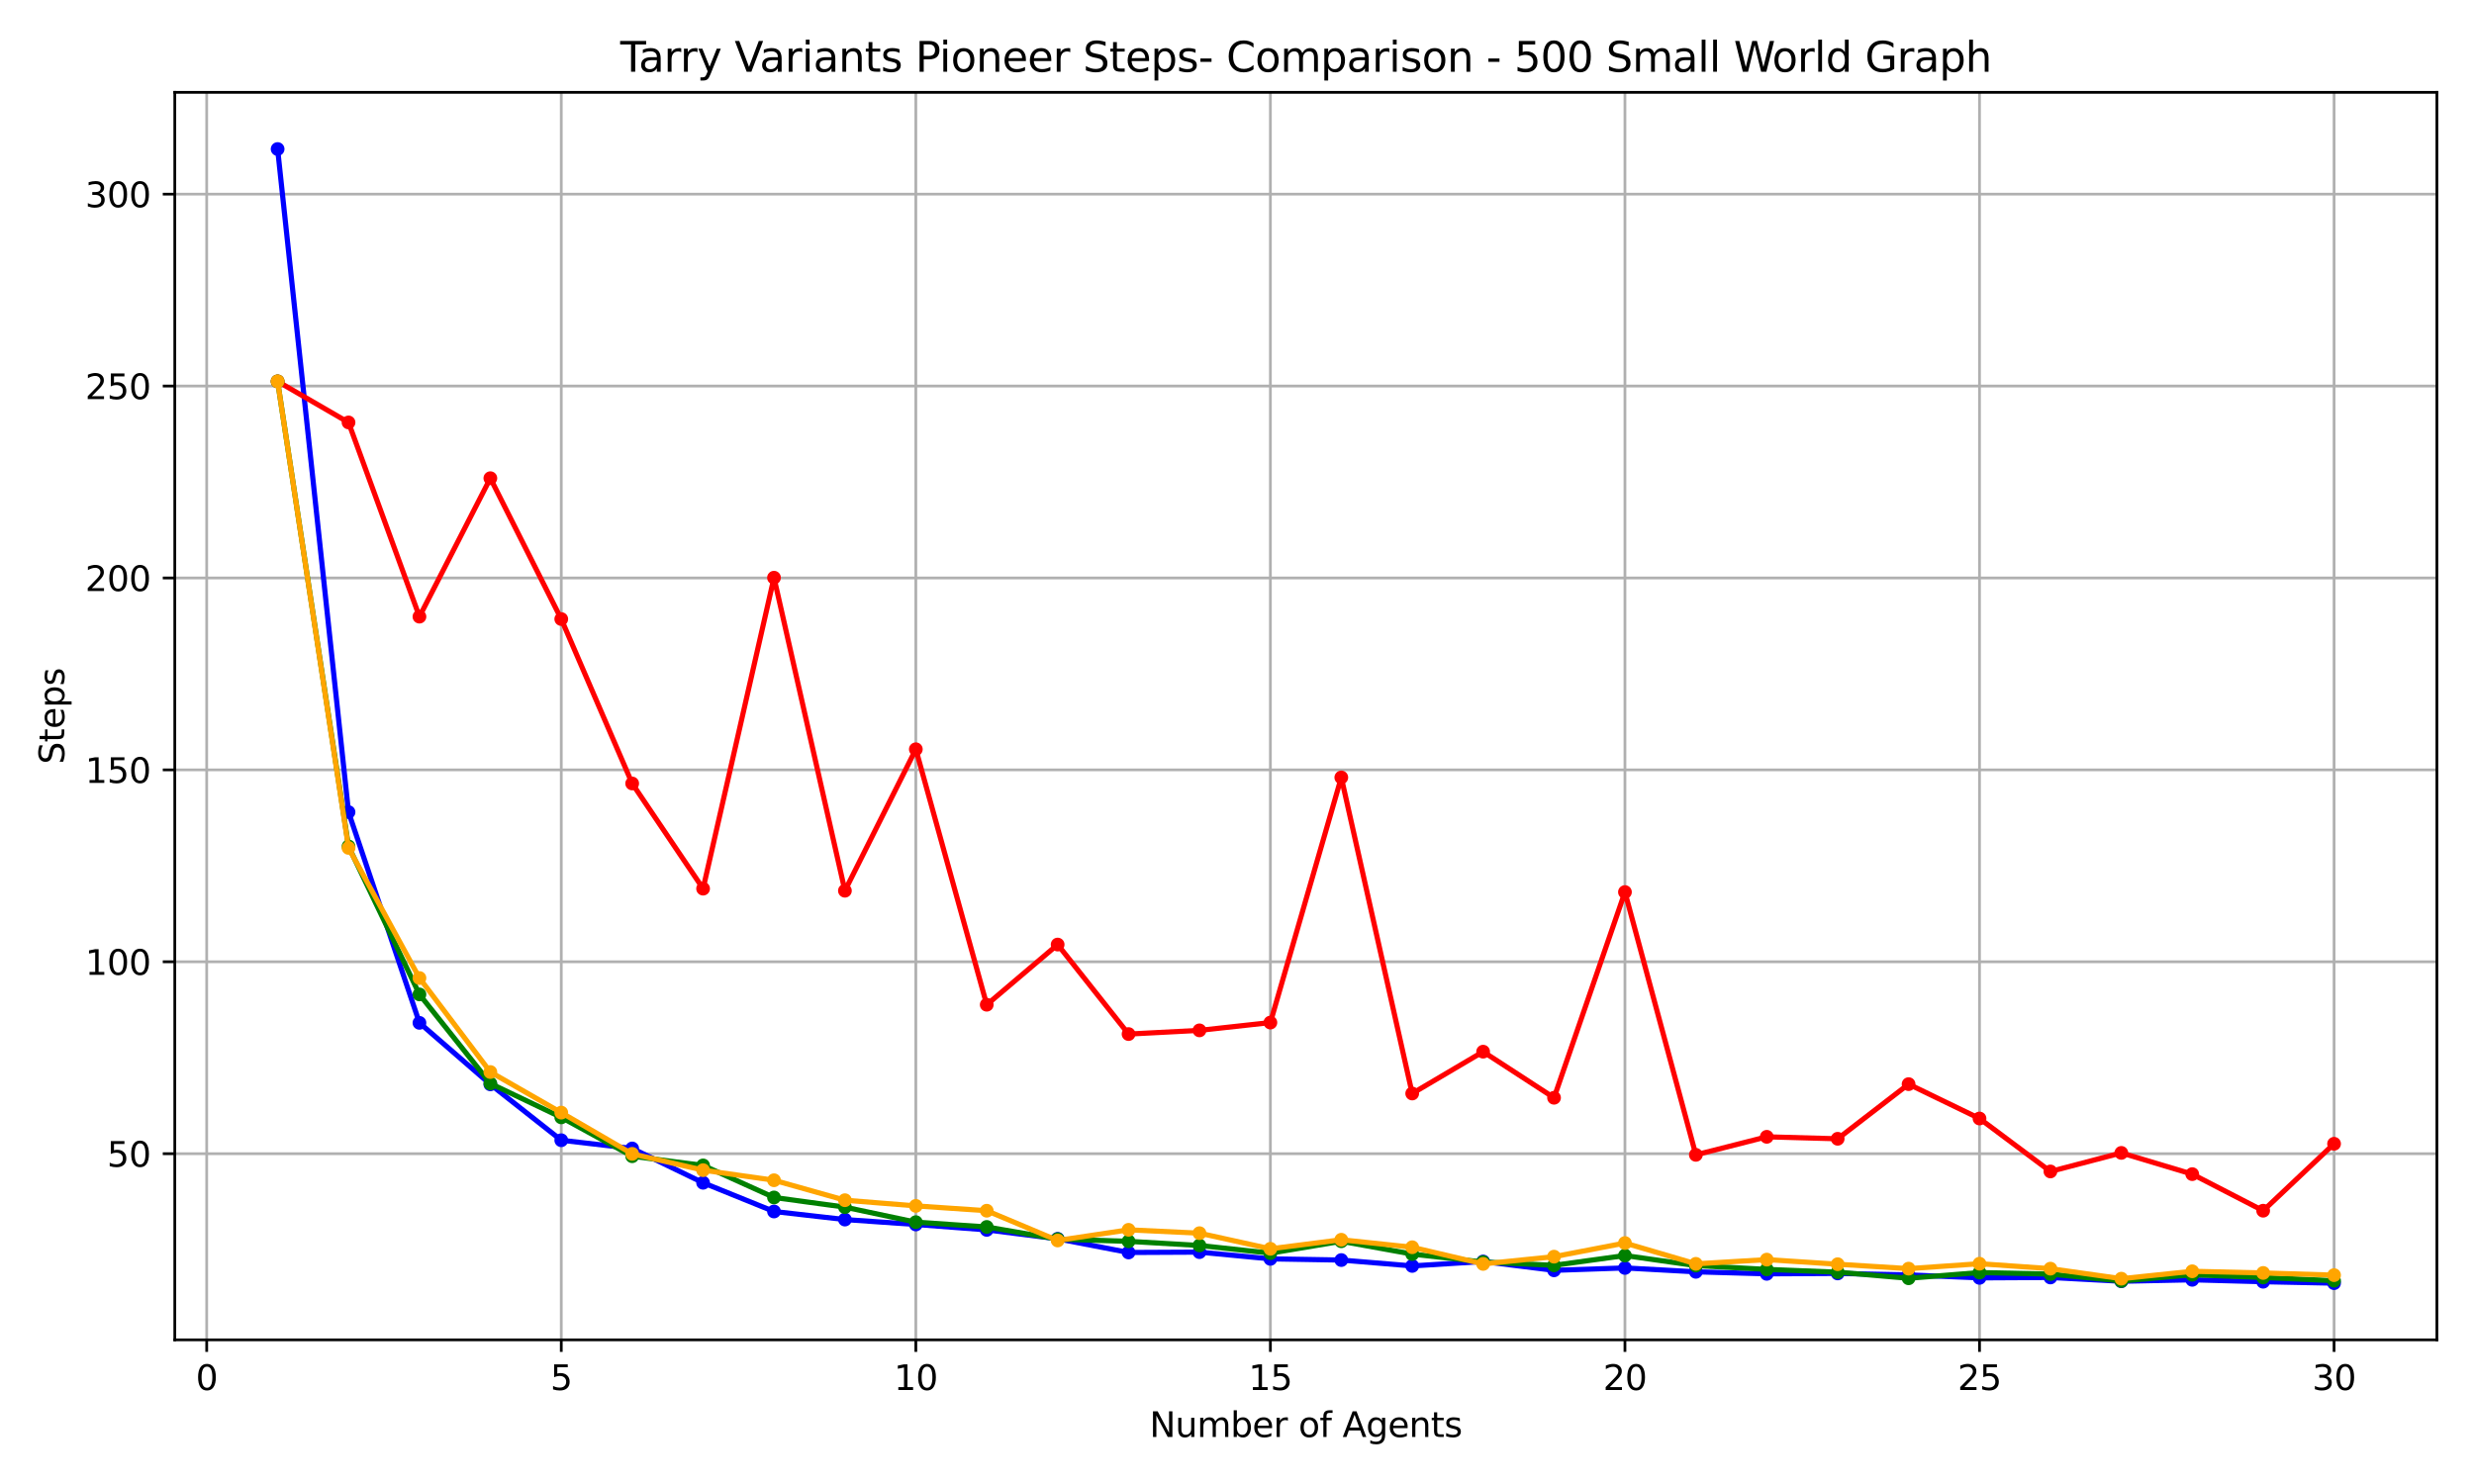 <?xml version="1.0" encoding="utf-8" standalone="no"?>
<!DOCTYPE svg PUBLIC "-//W3C//DTD SVG 1.1//EN"
  "http://www.w3.org/Graphics/SVG/1.1/DTD/svg11.dtd">
<svg xmlns:xlink="http://www.w3.org/1999/xlink" width="720pt" height="432pt" viewBox="0 0 720 432" xmlns="http://www.w3.org/2000/svg" version="1.1">
 <defs>
  <style type="text/css">*{stroke-linejoin: round; stroke-linecap: butt}</style>
 </defs>
 <g id="figure_1">
  <g id="patch_1">
   <path d="M 0 432 
L 720 432 
L 720 0 
L 0 0 
z
" style="fill: #ffffff"/>
  </g>
  <g id="axes_1">
   <g id="patch_2">
    <path d="M 50.87 390.04 
L 709.2 390.04 
L 709.2 26.88 
L 50.87 26.88 
z
" style="fill: #ffffff"/>
   </g>
   <g id="matplotlib.axis_1">
    <g id="xtick_1">
     <g id="line2d_1">
      <path d="M 60.157 390.04 
L 60.157 26.88 
" clip-path="url(#p6671d1a288)" style="fill: none; stroke: #b0b0b0; stroke-width: 0.8; stroke-linecap: square"/>
     </g>
     <g id="line2d_2">
      <defs>
       <path id="m7400174c42" d="M 0 0 
L 0 3.5 
" style="stroke: #000000; stroke-width: 0.8"/>
      </defs>
      <g>
       <use xlink:href="#m7400174c42" x="60.157" y="390.04" style="stroke: #000000; stroke-width: 0.8"/>
      </g>
     </g>
     <g id="text_1">
      <!-- 0 -->
      <g transform="translate(56.976 404.638) scale(0.1 -0.1)">
       <defs>
        <path id="DejaVuSans-30" d="M 2034 4250 
Q 1547 4250 1301 3770 
Q 1056 3291 1056 2328 
Q 1056 1369 1301 889 
Q 1547 409 2034 409 
Q 2525 409 2770 889 
Q 3016 1369 3016 2328 
Q 3016 3291 2770 3770 
Q 2525 4250 2034 4250 
z
M 2034 4750 
Q 2819 4750 3233 4129 
Q 3647 3509 3647 2328 
Q 3647 1150 3233 529 
Q 2819 -91 2034 -91 
Q 1250 -91 836 529 
Q 422 1150 422 2328 
Q 422 3509 836 4129 
Q 1250 4750 2034 4750 
z
" transform="scale(0.016)"/>
       </defs>
       <use xlink:href="#DejaVuSans-30"/>
      </g>
     </g>
    </g>
    <g id="xtick_2">
     <g id="line2d_3">
      <path d="M 163.343 390.04 
L 163.343 26.88 
" clip-path="url(#p6671d1a288)" style="fill: none; stroke: #b0b0b0; stroke-width: 0.8; stroke-linecap: square"/>
     </g>
     <g id="line2d_4">
      <g>
       <use xlink:href="#m7400174c42" x="163.343" y="390.04" style="stroke: #000000; stroke-width: 0.8"/>
      </g>
     </g>
     <g id="text_2">
      <!-- 5 -->
      <g transform="translate(160.162 404.638) scale(0.1 -0.1)">
       <defs>
        <path id="DejaVuSans-35" d="M 691 4666 
L 3169 4666 
L 3169 4134 
L 1269 4134 
L 1269 2991 
Q 1406 3038 1543 3061 
Q 1681 3084 1819 3084 
Q 2600 3084 3056 2656 
Q 3513 2228 3513 1497 
Q 3513 744 3044 326 
Q 2575 -91 1722 -91 
Q 1428 -91 1123 -41 
Q 819 9 494 109 
L 494 744 
Q 775 591 1075 516 
Q 1375 441 1709 441 
Q 2250 441 2565 725 
Q 2881 1009 2881 1497 
Q 2881 1984 2565 2268 
Q 2250 2553 1709 2553 
Q 1456 2553 1204 2497 
Q 953 2441 691 2322 
L 691 4666 
z
" transform="scale(0.016)"/>
       </defs>
       <use xlink:href="#DejaVuSans-35"/>
      </g>
     </g>
    </g>
    <g id="xtick_3">
     <g id="line2d_5">
      <path d="M 266.53 390.04 
L 266.53 26.88 
" clip-path="url(#p6671d1a288)" style="fill: none; stroke: #b0b0b0; stroke-width: 0.8; stroke-linecap: square"/>
     </g>
     <g id="line2d_6">
      <g>
       <use xlink:href="#m7400174c42" x="266.53" y="390.04" style="stroke: #000000; stroke-width: 0.8"/>
      </g>
     </g>
     <g id="text_3">
      <!-- 10 -->
      <g transform="translate(260.167 404.638) scale(0.1 -0.1)">
       <defs>
        <path id="DejaVuSans-31" d="M 794 531 
L 1825 531 
L 1825 4091 
L 703 3866 
L 703 4441 
L 1819 4666 
L 2450 4666 
L 2450 531 
L 3481 531 
L 3481 0 
L 794 0 
L 794 531 
z
" transform="scale(0.016)"/>
       </defs>
       <use xlink:href="#DejaVuSans-31"/>
       <use xlink:href="#DejaVuSans-30" x="63.623"/>
      </g>
     </g>
    </g>
    <g id="xtick_4">
     <g id="line2d_7">
      <path d="M 369.716 390.04 
L 369.716 26.88 
" clip-path="url(#p6671d1a288)" style="fill: none; stroke: #b0b0b0; stroke-width: 0.8; stroke-linecap: square"/>
     </g>
     <g id="line2d_8">
      <g>
       <use xlink:href="#m7400174c42" x="369.716" y="390.04" style="stroke: #000000; stroke-width: 0.8"/>
      </g>
     </g>
     <g id="text_4">
      <!-- 15 -->
      <g transform="translate(363.354 404.638) scale(0.1 -0.1)">
       <use xlink:href="#DejaVuSans-31"/>
       <use xlink:href="#DejaVuSans-35" x="63.623"/>
      </g>
     </g>
    </g>
    <g id="xtick_5">
     <g id="line2d_9">
      <path d="M 472.903 390.04 
L 472.903 26.88 
" clip-path="url(#p6671d1a288)" style="fill: none; stroke: #b0b0b0; stroke-width: 0.8; stroke-linecap: square"/>
     </g>
     <g id="line2d_10">
      <g>
       <use xlink:href="#m7400174c42" x="472.903" y="390.04" style="stroke: #000000; stroke-width: 0.8"/>
      </g>
     </g>
     <g id="text_5">
      <!-- 20 -->
      <g transform="translate(466.54 404.638) scale(0.1 -0.1)">
       <defs>
        <path id="DejaVuSans-32" d="M 1228 531 
L 3431 531 
L 3431 0 
L 469 0 
L 469 531 
Q 828 903 1448 1529 
Q 2069 2156 2228 2338 
Q 2531 2678 2651 2914 
Q 2772 3150 2772 3378 
Q 2772 3750 2511 3984 
Q 2250 4219 1831 4219 
Q 1534 4219 1204 4116 
Q 875 4013 500 3803 
L 500 4441 
Q 881 4594 1212 4672 
Q 1544 4750 1819 4750 
Q 2544 4750 2975 4387 
Q 3406 4025 3406 3419 
Q 3406 3131 3298 2873 
Q 3191 2616 2906 2266 
Q 2828 2175 2409 1742 
Q 1991 1309 1228 531 
z
" transform="scale(0.016)"/>
       </defs>
       <use xlink:href="#DejaVuSans-32"/>
       <use xlink:href="#DejaVuSans-30" x="63.623"/>
      </g>
     </g>
    </g>
    <g id="xtick_6">
     <g id="line2d_11">
      <path d="M 576.089 390.04 
L 576.089 26.88 
" clip-path="url(#p6671d1a288)" style="fill: none; stroke: #b0b0b0; stroke-width: 0.8; stroke-linecap: square"/>
     </g>
     <g id="line2d_12">
      <g>
       <use xlink:href="#m7400174c42" x="576.089" y="390.04" style="stroke: #000000; stroke-width: 0.8"/>
      </g>
     </g>
     <g id="text_6">
      <!-- 25 -->
      <g transform="translate(569.727 404.638) scale(0.1 -0.1)">
       <use xlink:href="#DejaVuSans-32"/>
       <use xlink:href="#DejaVuSans-35" x="63.623"/>
      </g>
     </g>
    </g>
    <g id="xtick_7">
     <g id="line2d_13">
      <path d="M 679.276 390.04 
L 679.276 26.88 
" clip-path="url(#p6671d1a288)" style="fill: none; stroke: #b0b0b0; stroke-width: 0.8; stroke-linecap: square"/>
     </g>
     <g id="line2d_14">
      <g>
       <use xlink:href="#m7400174c42" x="679.276" y="390.04" style="stroke: #000000; stroke-width: 0.8"/>
      </g>
     </g>
     <g id="text_7">
      <!-- 30 -->
      <g transform="translate(672.913 404.638) scale(0.1 -0.1)">
       <defs>
        <path id="DejaVuSans-33" d="M 2597 2516 
Q 3050 2419 3304 2112 
Q 3559 1806 3559 1356 
Q 3559 666 3084 287 
Q 2609 -91 1734 -91 
Q 1441 -91 1130 -33 
Q 819 25 488 141 
L 488 750 
Q 750 597 1062 519 
Q 1375 441 1716 441 
Q 2309 441 2620 675 
Q 2931 909 2931 1356 
Q 2931 1769 2642 2001 
Q 2353 2234 1838 2234 
L 1294 2234 
L 1294 2753 
L 1863 2753 
Q 2328 2753 2575 2939 
Q 2822 3125 2822 3475 
Q 2822 3834 2567 4026 
Q 2313 4219 1838 4219 
Q 1578 4219 1281 4162 
Q 984 4106 628 3988 
L 628 4550 
Q 988 4650 1302 4700 
Q 1616 4750 1894 4750 
Q 2613 4750 3031 4423 
Q 3450 4097 3450 3541 
Q 3450 3153 3228 2886 
Q 3006 2619 2597 2516 
z
" transform="scale(0.016)"/>
       </defs>
       <use xlink:href="#DejaVuSans-33"/>
       <use xlink:href="#DejaVuSans-30" x="63.623"/>
      </g>
     </g>
    </g>
    <g id="text_8">
     <!-- Number of Agents -->
     <g transform="translate(334.547 418.317) scale(0.1 -0.1)">
      <defs>
       <path id="DejaVuSans-4e" d="M 628 4666 
L 1478 4666 
L 3547 763 
L 3547 4666 
L 4159 4666 
L 4159 0 
L 3309 0 
L 1241 3903 
L 1241 0 
L 628 0 
L 628 4666 
z
" transform="scale(0.016)"/>
       <path id="DejaVuSans-75" d="M 544 1381 
L 544 3500 
L 1119 3500 
L 1119 1403 
Q 1119 906 1312 657 
Q 1506 409 1894 409 
Q 2359 409 2629 706 
Q 2900 1003 2900 1516 
L 2900 3500 
L 3475 3500 
L 3475 0 
L 2900 0 
L 2900 538 
Q 2691 219 2414 64 
Q 2138 -91 1772 -91 
Q 1169 -91 856 284 
Q 544 659 544 1381 
z
M 1991 3584 
L 1991 3584 
z
" transform="scale(0.016)"/>
       <path id="DejaVuSans-6d" d="M 3328 2828 
Q 3544 3216 3844 3400 
Q 4144 3584 4550 3584 
Q 5097 3584 5394 3201 
Q 5691 2819 5691 2113 
L 5691 0 
L 5113 0 
L 5113 2094 
Q 5113 2597 4934 2840 
Q 4756 3084 4391 3084 
Q 3944 3084 3684 2787 
Q 3425 2491 3425 1978 
L 3425 0 
L 2847 0 
L 2847 2094 
Q 2847 2600 2669 2842 
Q 2491 3084 2119 3084 
Q 1678 3084 1418 2786 
Q 1159 2488 1159 1978 
L 1159 0 
L 581 0 
L 581 3500 
L 1159 3500 
L 1159 2956 
Q 1356 3278 1631 3431 
Q 1906 3584 2284 3584 
Q 2666 3584 2933 3390 
Q 3200 3197 3328 2828 
z
" transform="scale(0.016)"/>
       <path id="DejaVuSans-62" d="M 3116 1747 
Q 3116 2381 2855 2742 
Q 2594 3103 2138 3103 
Q 1681 3103 1420 2742 
Q 1159 2381 1159 1747 
Q 1159 1113 1420 752 
Q 1681 391 2138 391 
Q 2594 391 2855 752 
Q 3116 1113 3116 1747 
z
M 1159 2969 
Q 1341 3281 1617 3432 
Q 1894 3584 2278 3584 
Q 2916 3584 3314 3078 
Q 3713 2572 3713 1747 
Q 3713 922 3314 415 
Q 2916 -91 2278 -91 
Q 1894 -91 1617 61 
Q 1341 213 1159 525 
L 1159 0 
L 581 0 
L 581 4863 
L 1159 4863 
L 1159 2969 
z
" transform="scale(0.016)"/>
       <path id="DejaVuSans-65" d="M 3597 1894 
L 3597 1613 
L 953 1613 
Q 991 1019 1311 708 
Q 1631 397 2203 397 
Q 2534 397 2845 478 
Q 3156 559 3463 722 
L 3463 178 
Q 3153 47 2828 -22 
Q 2503 -91 2169 -91 
Q 1331 -91 842 396 
Q 353 884 353 1716 
Q 353 2575 817 3079 
Q 1281 3584 2069 3584 
Q 2775 3584 3186 3129 
Q 3597 2675 3597 1894 
z
M 3022 2063 
Q 3016 2534 2758 2815 
Q 2500 3097 2075 3097 
Q 1594 3097 1305 2825 
Q 1016 2553 972 2059 
L 3022 2063 
z
" transform="scale(0.016)"/>
       <path id="DejaVuSans-72" d="M 2631 2963 
Q 2534 3019 2420 3045 
Q 2306 3072 2169 3072 
Q 1681 3072 1420 2755 
Q 1159 2438 1159 1844 
L 1159 0 
L 581 0 
L 581 3500 
L 1159 3500 
L 1159 2956 
Q 1341 3275 1631 3429 
Q 1922 3584 2338 3584 
Q 2397 3584 2469 3576 
Q 2541 3569 2628 3553 
L 2631 2963 
z
" transform="scale(0.016)"/>
       <path id="DejaVuSans-20" transform="scale(0.016)"/>
       <path id="DejaVuSans-6f" d="M 1959 3097 
Q 1497 3097 1228 2736 
Q 959 2375 959 1747 
Q 959 1119 1226 758 
Q 1494 397 1959 397 
Q 2419 397 2687 759 
Q 2956 1122 2956 1747 
Q 2956 2369 2687 2733 
Q 2419 3097 1959 3097 
z
M 1959 3584 
Q 2709 3584 3137 3096 
Q 3566 2609 3566 1747 
Q 3566 888 3137 398 
Q 2709 -91 1959 -91 
Q 1206 -91 779 398 
Q 353 888 353 1747 
Q 353 2609 779 3096 
Q 1206 3584 1959 3584 
z
" transform="scale(0.016)"/>
       <path id="DejaVuSans-66" d="M 2375 4863 
L 2375 4384 
L 1825 4384 
Q 1516 4384 1395 4259 
Q 1275 4134 1275 3809 
L 1275 3500 
L 2222 3500 
L 2222 3053 
L 1275 3053 
L 1275 0 
L 697 0 
L 697 3053 
L 147 3053 
L 147 3500 
L 697 3500 
L 697 3744 
Q 697 4328 969 4595 
Q 1241 4863 1831 4863 
L 2375 4863 
z
" transform="scale(0.016)"/>
       <path id="DejaVuSans-41" d="M 2188 4044 
L 1331 1722 
L 3047 1722 
L 2188 4044 
z
M 1831 4666 
L 2547 4666 
L 4325 0 
L 3669 0 
L 3244 1197 
L 1141 1197 
L 716 0 
L 50 0 
L 1831 4666 
z
" transform="scale(0.016)"/>
       <path id="DejaVuSans-67" d="M 2906 1791 
Q 2906 2416 2648 2759 
Q 2391 3103 1925 3103 
Q 1463 3103 1205 2759 
Q 947 2416 947 1791 
Q 947 1169 1205 825 
Q 1463 481 1925 481 
Q 2391 481 2648 825 
Q 2906 1169 2906 1791 
z
M 3481 434 
Q 3481 -459 3084 -895 
Q 2688 -1331 1869 -1331 
Q 1566 -1331 1297 -1286 
Q 1028 -1241 775 -1147 
L 775 -588 
Q 1028 -725 1275 -790 
Q 1522 -856 1778 -856 
Q 2344 -856 2625 -561 
Q 2906 -266 2906 331 
L 2906 616 
Q 2728 306 2450 153 
Q 2172 0 1784 0 
Q 1141 0 747 490 
Q 353 981 353 1791 
Q 353 2603 747 3093 
Q 1141 3584 1784 3584 
Q 2172 3584 2450 3431 
Q 2728 3278 2906 2969 
L 2906 3500 
L 3481 3500 
L 3481 434 
z
" transform="scale(0.016)"/>
       <path id="DejaVuSans-6e" d="M 3513 2113 
L 3513 0 
L 2938 0 
L 2938 2094 
Q 2938 2591 2744 2837 
Q 2550 3084 2163 3084 
Q 1697 3084 1428 2787 
Q 1159 2491 1159 1978 
L 1159 0 
L 581 0 
L 581 3500 
L 1159 3500 
L 1159 2956 
Q 1366 3272 1645 3428 
Q 1925 3584 2291 3584 
Q 2894 3584 3203 3211 
Q 3513 2838 3513 2113 
z
" transform="scale(0.016)"/>
       <path id="DejaVuSans-74" d="M 1172 4494 
L 1172 3500 
L 2356 3500 
L 2356 3053 
L 1172 3053 
L 1172 1153 
Q 1172 725 1289 603 
Q 1406 481 1766 481 
L 2356 481 
L 2356 0 
L 1766 0 
Q 1100 0 847 248 
Q 594 497 594 1153 
L 594 3053 
L 172 3053 
L 172 3500 
L 594 3500 
L 594 4494 
L 1172 4494 
z
" transform="scale(0.016)"/>
       <path id="DejaVuSans-73" d="M 2834 3397 
L 2834 2853 
Q 2591 2978 2328 3040 
Q 2066 3103 1784 3103 
Q 1356 3103 1142 2972 
Q 928 2841 928 2578 
Q 928 2378 1081 2264 
Q 1234 2150 1697 2047 
L 1894 2003 
Q 2506 1872 2764 1633 
Q 3022 1394 3022 966 
Q 3022 478 2636 193 
Q 2250 -91 1575 -91 
Q 1294 -91 989 -36 
Q 684 19 347 128 
L 347 722 
Q 666 556 975 473 
Q 1284 391 1588 391 
Q 1994 391 2212 530 
Q 2431 669 2431 922 
Q 2431 1156 2273 1281 
Q 2116 1406 1581 1522 
L 1381 1569 
Q 847 1681 609 1914 
Q 372 2147 372 2553 
Q 372 3047 722 3315 
Q 1072 3584 1716 3584 
Q 2034 3584 2315 3537 
Q 2597 3491 2834 3397 
z
" transform="scale(0.016)"/>
      </defs>
      <use xlink:href="#DejaVuSans-4e"/>
      <use xlink:href="#DejaVuSans-75" x="74.805"/>
      <use xlink:href="#DejaVuSans-6d" x="138.184"/>
      <use xlink:href="#DejaVuSans-62" x="235.596"/>
      <use xlink:href="#DejaVuSans-65" x="299.072"/>
      <use xlink:href="#DejaVuSans-72" x="360.596"/>
      <use xlink:href="#DejaVuSans-20" x="401.709"/>
      <use xlink:href="#DejaVuSans-6f" x="433.496"/>
      <use xlink:href="#DejaVuSans-66" x="494.678"/>
      <use xlink:href="#DejaVuSans-20" x="529.883"/>
      <use xlink:href="#DejaVuSans-41" x="561.67"/>
      <use xlink:href="#DejaVuSans-67" x="630.078"/>
      <use xlink:href="#DejaVuSans-65" x="693.555"/>
      <use xlink:href="#DejaVuSans-6e" x="755.078"/>
      <use xlink:href="#DejaVuSans-74" x="818.457"/>
      <use xlink:href="#DejaVuSans-73" x="857.666"/>
     </g>
    </g>
   </g>
   <g id="matplotlib.axis_2">
    <g id="ytick_1">
     <g id="line2d_15">
      <path d="M 50.87 335.84 
L 709.2 335.84 
" clip-path="url(#p6671d1a288)" style="fill: none; stroke: #b0b0b0; stroke-width: 0.8; stroke-linecap: square"/>
     </g>
     <g id="line2d_16">
      <defs>
       <path id="m9f90144bca" d="M 0 0 
L -3.5 0 
" style="stroke: #000000; stroke-width: 0.8"/>
      </defs>
      <g>
       <use xlink:href="#m9f90144bca" x="50.87" y="335.84" style="stroke: #000000; stroke-width: 0.8"/>
      </g>
     </g>
     <g id="text_9">
      <!-- 50 -->
      <g transform="translate(31.145 339.639) scale(0.1 -0.1)">
       <use xlink:href="#DejaVuSans-35"/>
       <use xlink:href="#DejaVuSans-30" x="63.623"/>
      </g>
     </g>
    </g>
    <g id="ytick_2">
     <g id="line2d_17">
      <path d="M 50.87 279.975 
L 709.2 279.975 
" clip-path="url(#p6671d1a288)" style="fill: none; stroke: #b0b0b0; stroke-width: 0.8; stroke-linecap: square"/>
     </g>
     <g id="line2d_18">
      <g>
       <use xlink:href="#m9f90144bca" x="50.87" y="279.975" style="stroke: #000000; stroke-width: 0.8"/>
      </g>
     </g>
     <g id="text_10">
      <!-- 100 -->
      <g transform="translate(24.782 283.775) scale(0.1 -0.1)">
       <use xlink:href="#DejaVuSans-31"/>
       <use xlink:href="#DejaVuSans-30" x="63.623"/>
       <use xlink:href="#DejaVuSans-30" x="127.246"/>
      </g>
     </g>
    </g>
    <g id="ytick_3">
     <g id="line2d_19">
      <path d="M 50.87 224.111 
L 709.2 224.111 
" clip-path="url(#p6671d1a288)" style="fill: none; stroke: #b0b0b0; stroke-width: 0.8; stroke-linecap: square"/>
     </g>
     <g id="line2d_20">
      <g>
       <use xlink:href="#m9f90144bca" x="50.87" y="224.111" style="stroke: #000000; stroke-width: 0.8"/>
      </g>
     </g>
     <g id="text_11">
      <!-- 150 -->
      <g transform="translate(24.782 227.91) scale(0.1 -0.1)">
       <use xlink:href="#DejaVuSans-31"/>
       <use xlink:href="#DejaVuSans-35" x="63.623"/>
       <use xlink:href="#DejaVuSans-30" x="127.246"/>
      </g>
     </g>
    </g>
    <g id="ytick_4">
     <g id="line2d_21">
      <path d="M 50.87 168.247 
L 709.2 168.247 
" clip-path="url(#p6671d1a288)" style="fill: none; stroke: #b0b0b0; stroke-width: 0.8; stroke-linecap: square"/>
     </g>
     <g id="line2d_22">
      <g>
       <use xlink:href="#m9f90144bca" x="50.87" y="168.247" style="stroke: #000000; stroke-width: 0.8"/>
      </g>
     </g>
     <g id="text_12">
      <!-- 200 -->
      <g transform="translate(24.782 172.046) scale(0.1 -0.1)">
       <use xlink:href="#DejaVuSans-32"/>
       <use xlink:href="#DejaVuSans-30" x="63.623"/>
       <use xlink:href="#DejaVuSans-30" x="127.246"/>
      </g>
     </g>
    </g>
    <g id="ytick_5">
     <g id="line2d_23">
      <path d="M 50.87 112.382 
L 709.2 112.382 
" clip-path="url(#p6671d1a288)" style="fill: none; stroke: #b0b0b0; stroke-width: 0.8; stroke-linecap: square"/>
     </g>
     <g id="line2d_24">
      <g>
       <use xlink:href="#m9f90144bca" x="50.87" y="112.382" style="stroke: #000000; stroke-width: 0.8"/>
      </g>
     </g>
     <g id="text_13">
      <!-- 250 -->
      <g transform="translate(24.782 116.181) scale(0.1 -0.1)">
       <use xlink:href="#DejaVuSans-32"/>
       <use xlink:href="#DejaVuSans-35" x="63.623"/>
       <use xlink:href="#DejaVuSans-30" x="127.246"/>
      </g>
     </g>
    </g>
    <g id="ytick_6">
     <g id="line2d_25">
      <path d="M 50.87 56.518 
L 709.2 56.518 
" clip-path="url(#p6671d1a288)" style="fill: none; stroke: #b0b0b0; stroke-width: 0.8; stroke-linecap: square"/>
     </g>
     <g id="line2d_26">
      <g>
       <use xlink:href="#m9f90144bca" x="50.87" y="56.518" style="stroke: #000000; stroke-width: 0.8"/>
      </g>
     </g>
     <g id="text_14">
      <!-- 300 -->
      <g transform="translate(24.782 60.317) scale(0.1 -0.1)">
       <use xlink:href="#DejaVuSans-33"/>
       <use xlink:href="#DejaVuSans-30" x="63.623"/>
       <use xlink:href="#DejaVuSans-30" x="127.246"/>
      </g>
     </g>
    </g>
    <g id="text_15">
     <!-- Steps -->
     <g transform="translate(18.703 222.45) rotate(-90) scale(0.1 -0.1)">
      <defs>
       <path id="DejaVuSans-53" d="M 3425 4513 
L 3425 3897 
Q 3066 4069 2747 4153 
Q 2428 4238 2131 4238 
Q 1616 4238 1336 4038 
Q 1056 3838 1056 3469 
Q 1056 3159 1242 3001 
Q 1428 2844 1947 2747 
L 2328 2669 
Q 3034 2534 3370 2195 
Q 3706 1856 3706 1288 
Q 3706 609 3251 259 
Q 2797 -91 1919 -91 
Q 1588 -91 1214 -16 
Q 841 59 441 206 
L 441 856 
Q 825 641 1194 531 
Q 1563 422 1919 422 
Q 2459 422 2753 634 
Q 3047 847 3047 1241 
Q 3047 1584 2836 1778 
Q 2625 1972 2144 2069 
L 1759 2144 
Q 1053 2284 737 2584 
Q 422 2884 422 3419 
Q 422 4038 858 4394 
Q 1294 4750 2059 4750 
Q 2388 4750 2728 4690 
Q 3069 4631 3425 4513 
z
" transform="scale(0.016)"/>
       <path id="DejaVuSans-70" d="M 1159 525 
L 1159 -1331 
L 581 -1331 
L 581 3500 
L 1159 3500 
L 1159 2969 
Q 1341 3281 1617 3432 
Q 1894 3584 2278 3584 
Q 2916 3584 3314 3078 
Q 3713 2572 3713 1747 
Q 3713 922 3314 415 
Q 2916 -91 2278 -91 
Q 1894 -91 1617 61 
Q 1341 213 1159 525 
z
M 3116 1747 
Q 3116 2381 2855 2742 
Q 2594 3103 2138 3103 
Q 1681 3103 1420 2742 
Q 1159 2381 1159 1747 
Q 1159 1113 1420 752 
Q 1681 391 2138 391 
Q 2594 391 2855 752 
Q 3116 1113 3116 1747 
z
" transform="scale(0.016)"/>
      </defs>
      <use xlink:href="#DejaVuSans-53"/>
      <use xlink:href="#DejaVuSans-74" x="63.477"/>
      <use xlink:href="#DejaVuSans-65" x="102.686"/>
      <use xlink:href="#DejaVuSans-70" x="164.209"/>
      <use xlink:href="#DejaVuSans-73" x="227.686"/>
     </g>
    </g>
   </g>
   <g id="line2d_27">
    <path d="M 80.794 43.387 
L 101.431 236.41 
L 122.069 297.758 
L 142.706 315.662 
L 163.343 331.929 
L 183.981 334.325 
L 204.618 344.309 
L 225.255 352.671 
L 245.893 355.021 
L 266.53 356.456 
L 287.167 358.025 
L 307.804 360.63 
L 328.442 364.603 
L 349.079 364.501 
L 369.716 366.463 
L 390.354 366.811 
L 410.991 368.518 
L 431.628 367.231 
L 452.266 369.801 
L 472.903 369.104 
L 493.54 370.234 
L 514.177 370.82 
L 534.815 370.704 
L 555.452 371.128 
L 576.089 371.991 
L 596.727 371.879 
L 617.364 372.983 
L 638.001 372.558 
L 658.639 373.113 
L 679.276 373.533 
" clip-path="url(#p6671d1a288)" style="fill: none; stroke: #0000ff; stroke-width: 1.5; stroke-linecap: square"/>
    <defs>
     <path id="m6f0e91d3b1" d="M 0 1.5 
C 0.398 1.5 0.779 1.342 1.061 1.061 
C 1.342 0.779 1.5 0.398 1.5 0 
C 1.5 -0.398 1.342 -0.779 1.061 -1.061 
C 0.779 -1.342 0.398 -1.5 0 -1.5 
C -0.398 -1.5 -0.779 -1.342 -1.061 -1.061 
C -1.342 -0.779 -1.5 -0.398 -1.5 0 
C -1.5 0.398 -1.342 0.779 -1.061 1.061 
C -0.779 1.342 -0.398 1.5 0 1.5 
z
" style="stroke: #0000ff"/>
    </defs>
    <g clip-path="url(#p6671d1a288)">
     <use xlink:href="#m6f0e91d3b1" x="80.794" y="43.387" style="fill: #0000ff; stroke: #0000ff"/>
     <use xlink:href="#m6f0e91d3b1" x="101.431" y="236.41" style="fill: #0000ff; stroke: #0000ff"/>
     <use xlink:href="#m6f0e91d3b1" x="122.069" y="297.758" style="fill: #0000ff; stroke: #0000ff"/>
     <use xlink:href="#m6f0e91d3b1" x="142.706" y="315.662" style="fill: #0000ff; stroke: #0000ff"/>
     <use xlink:href="#m6f0e91d3b1" x="163.343" y="331.929" style="fill: #0000ff; stroke: #0000ff"/>
     <use xlink:href="#m6f0e91d3b1" x="183.981" y="334.325" style="fill: #0000ff; stroke: #0000ff"/>
     <use xlink:href="#m6f0e91d3b1" x="204.618" y="344.309" style="fill: #0000ff; stroke: #0000ff"/>
     <use xlink:href="#m6f0e91d3b1" x="225.255" y="352.671" style="fill: #0000ff; stroke: #0000ff"/>
     <use xlink:href="#m6f0e91d3b1" x="245.893" y="355.021" style="fill: #0000ff; stroke: #0000ff"/>
     <use xlink:href="#m6f0e91d3b1" x="266.53" y="356.456" style="fill: #0000ff; stroke: #0000ff"/>
     <use xlink:href="#m6f0e91d3b1" x="287.167" y="358.025" style="fill: #0000ff; stroke: #0000ff"/>
     <use xlink:href="#m6f0e91d3b1" x="307.804" y="360.63" style="fill: #0000ff; stroke: #0000ff"/>
     <use xlink:href="#m6f0e91d3b1" x="328.442" y="364.603" style="fill: #0000ff; stroke: #0000ff"/>
     <use xlink:href="#m6f0e91d3b1" x="349.079" y="364.501" style="fill: #0000ff; stroke: #0000ff"/>
     <use xlink:href="#m6f0e91d3b1" x="369.716" y="366.463" style="fill: #0000ff; stroke: #0000ff"/>
     <use xlink:href="#m6f0e91d3b1" x="390.354" y="366.811" style="fill: #0000ff; stroke: #0000ff"/>
     <use xlink:href="#m6f0e91d3b1" x="410.991" y="368.518" style="fill: #0000ff; stroke: #0000ff"/>
     <use xlink:href="#m6f0e91d3b1" x="431.628" y="367.231" style="fill: #0000ff; stroke: #0000ff"/>
     <use xlink:href="#m6f0e91d3b1" x="452.266" y="369.801" style="fill: #0000ff; stroke: #0000ff"/>
     <use xlink:href="#m6f0e91d3b1" x="472.903" y="369.104" style="fill: #0000ff; stroke: #0000ff"/>
     <use xlink:href="#m6f0e91d3b1" x="493.54" y="370.234" style="fill: #0000ff; stroke: #0000ff"/>
     <use xlink:href="#m6f0e91d3b1" x="514.177" y="370.82" style="fill: #0000ff; stroke: #0000ff"/>
     <use xlink:href="#m6f0e91d3b1" x="534.815" y="370.704" style="fill: #0000ff; stroke: #0000ff"/>
     <use xlink:href="#m6f0e91d3b1" x="555.452" y="371.128" style="fill: #0000ff; stroke: #0000ff"/>
     <use xlink:href="#m6f0e91d3b1" x="576.089" y="371.991" style="fill: #0000ff; stroke: #0000ff"/>
     <use xlink:href="#m6f0e91d3b1" x="596.727" y="371.879" style="fill: #0000ff; stroke: #0000ff"/>
     <use xlink:href="#m6f0e91d3b1" x="617.364" y="372.983" style="fill: #0000ff; stroke: #0000ff"/>
     <use xlink:href="#m6f0e91d3b1" x="638.001" y="372.558" style="fill: #0000ff; stroke: #0000ff"/>
     <use xlink:href="#m6f0e91d3b1" x="658.639" y="373.113" style="fill: #0000ff; stroke: #0000ff"/>
     <use xlink:href="#m6f0e91d3b1" x="679.276" y="373.533" style="fill: #0000ff; stroke: #0000ff"/>
    </g>
   </g>
   <g id="line2d_28">
    <path d="M 80.794 111.023 
L 101.431 122.978 
L 122.069 179.513 
L 142.706 139.206 
L 163.343 180.21 
L 183.981 228.075 
L 204.618 258.693 
L 225.255 168.171 
L 245.893 259.297 
L 266.53 218.113 
L 287.167 292.48 
L 307.804 274.966 
L 328.442 301.021 
L 349.079 299.944 
L 369.716 297.673 
L 390.354 226.323 
L 410.991 318.325 
L 431.628 306.147 
L 452.266 319.563 
L 472.903 259.685 
L 493.54 336.18 
L 514.177 330.933 
L 534.815 331.505 
L 555.452 315.599 
L 576.089 325.601 
L 596.727 341.02 
L 617.364 335.612 
L 638.001 341.797 
L 658.639 352.443 
L 679.276 332.957 
" clip-path="url(#p6671d1a288)" style="fill: none; stroke: #ff0000; stroke-width: 1.5; stroke-linecap: square"/>
    <defs>
     <path id="m78b6535a00" d="M 0 1.5 
C 0.398 1.5 0.779 1.342 1.061 1.061 
C 1.342 0.779 1.5 0.398 1.5 0 
C 1.5 -0.398 1.342 -0.779 1.061 -1.061 
C 0.779 -1.342 0.398 -1.5 0 -1.5 
C -0.398 -1.5 -0.779 -1.342 -1.061 -1.061 
C -1.342 -0.779 -1.5 -0.398 -1.5 0 
C -1.5 0.398 -1.342 0.779 -1.061 1.061 
C -0.779 1.342 -0.398 1.5 0 1.5 
z
" style="stroke: #ff0000"/>
    </defs>
    <g clip-path="url(#p6671d1a288)">
     <use xlink:href="#m78b6535a00" x="80.794" y="111.023" style="fill: #ff0000; stroke: #ff0000"/>
     <use xlink:href="#m78b6535a00" x="101.431" y="122.978" style="fill: #ff0000; stroke: #ff0000"/>
     <use xlink:href="#m78b6535a00" x="122.069" y="179.513" style="fill: #ff0000; stroke: #ff0000"/>
     <use xlink:href="#m78b6535a00" x="142.706" y="139.206" style="fill: #ff0000; stroke: #ff0000"/>
     <use xlink:href="#m78b6535a00" x="163.343" y="180.21" style="fill: #ff0000; stroke: #ff0000"/>
     <use xlink:href="#m78b6535a00" x="183.981" y="228.075" style="fill: #ff0000; stroke: #ff0000"/>
     <use xlink:href="#m78b6535a00" x="204.618" y="258.693" style="fill: #ff0000; stroke: #ff0000"/>
     <use xlink:href="#m78b6535a00" x="225.255" y="168.171" style="fill: #ff0000; stroke: #ff0000"/>
     <use xlink:href="#m78b6535a00" x="245.893" y="259.297" style="fill: #ff0000; stroke: #ff0000"/>
     <use xlink:href="#m78b6535a00" x="266.53" y="218.113" style="fill: #ff0000; stroke: #ff0000"/>
     <use xlink:href="#m78b6535a00" x="287.167" y="292.48" style="fill: #ff0000; stroke: #ff0000"/>
     <use xlink:href="#m78b6535a00" x="307.804" y="274.966" style="fill: #ff0000; stroke: #ff0000"/>
     <use xlink:href="#m78b6535a00" x="328.442" y="301.021" style="fill: #ff0000; stroke: #ff0000"/>
     <use xlink:href="#m78b6535a00" x="349.079" y="299.944" style="fill: #ff0000; stroke: #ff0000"/>
     <use xlink:href="#m78b6535a00" x="369.716" y="297.673" style="fill: #ff0000; stroke: #ff0000"/>
     <use xlink:href="#m78b6535a00" x="390.354" y="226.323" style="fill: #ff0000; stroke: #ff0000"/>
     <use xlink:href="#m78b6535a00" x="410.991" y="318.325" style="fill: #ff0000; stroke: #ff0000"/>
     <use xlink:href="#m78b6535a00" x="431.628" y="306.147" style="fill: #ff0000; stroke: #ff0000"/>
     <use xlink:href="#m78b6535a00" x="452.266" y="319.563" style="fill: #ff0000; stroke: #ff0000"/>
     <use xlink:href="#m78b6535a00" x="472.903" y="259.685" style="fill: #ff0000; stroke: #ff0000"/>
     <use xlink:href="#m78b6535a00" x="493.54" y="336.18" style="fill: #ff0000; stroke: #ff0000"/>
     <use xlink:href="#m78b6535a00" x="514.177" y="330.933" style="fill: #ff0000; stroke: #ff0000"/>
     <use xlink:href="#m78b6535a00" x="534.815" y="331.505" style="fill: #ff0000; stroke: #ff0000"/>
     <use xlink:href="#m78b6535a00" x="555.452" y="315.599" style="fill: #ff0000; stroke: #ff0000"/>
     <use xlink:href="#m78b6535a00" x="576.089" y="325.601" style="fill: #ff0000; stroke: #ff0000"/>
     <use xlink:href="#m78b6535a00" x="596.727" y="341.02" style="fill: #ff0000; stroke: #ff0000"/>
     <use xlink:href="#m78b6535a00" x="617.364" y="335.612" style="fill: #ff0000; stroke: #ff0000"/>
     <use xlink:href="#m78b6535a00" x="638.001" y="341.797" style="fill: #ff0000; stroke: #ff0000"/>
     <use xlink:href="#m78b6535a00" x="658.639" y="352.443" style="fill: #ff0000; stroke: #ff0000"/>
     <use xlink:href="#m78b6535a00" x="679.276" y="332.957" style="fill: #ff0000; stroke: #ff0000"/>
    </g>
   </g>
   <g id="line2d_29">
    <path d="M 80.794 111.023 
L 101.431 246.394 
L 122.069 289.481 
L 142.706 315.411 
L 163.343 325.27 
L 183.981 336.582 
L 204.618 339.259 
L 225.255 348.59 
L 245.893 351.406 
L 266.53 355.781 
L 287.167 357.171 
L 307.804 360.724 
L 328.442 361.359 
L 349.079 362.561 
L 369.716 364.804 
L 390.354 361.336 
L 410.991 365.073 
L 431.628 367.388 
L 452.266 368.349 
L 472.903 365.493 
L 493.54 368.424 
L 514.177 369.528 
L 534.815 370.342 
L 555.452 372.112 
L 576.089 370.449 
L 596.727 370.891 
L 617.364 372.916 
L 638.001 371.097 
L 658.639 371.879 
L 679.276 372.827 
" clip-path="url(#p6671d1a288)" style="fill: none; stroke: #008000; stroke-width: 1.5; stroke-linecap: square"/>
    <defs>
     <path id="mcf3e68ea10" d="M 0 1.5 
C 0.398 1.5 0.779 1.342 1.061 1.061 
C 1.342 0.779 1.5 0.398 1.5 0 
C 1.5 -0.398 1.342 -0.779 1.061 -1.061 
C 0.779 -1.342 0.398 -1.5 0 -1.5 
C -0.398 -1.5 -0.779 -1.342 -1.061 -1.061 
C -1.342 -0.779 -1.5 -0.398 -1.5 0 
C -1.5 0.398 -1.342 0.779 -1.061 1.061 
C -0.779 1.342 -0.398 1.5 0 1.5 
z
" style="stroke: #008000"/>
    </defs>
    <g clip-path="url(#p6671d1a288)">
     <use xlink:href="#mcf3e68ea10" x="80.794" y="111.023" style="fill: #008000; stroke: #008000"/>
     <use xlink:href="#mcf3e68ea10" x="101.431" y="246.394" style="fill: #008000; stroke: #008000"/>
     <use xlink:href="#mcf3e68ea10" x="122.069" y="289.481" style="fill: #008000; stroke: #008000"/>
     <use xlink:href="#mcf3e68ea10" x="142.706" y="315.411" style="fill: #008000; stroke: #008000"/>
     <use xlink:href="#mcf3e68ea10" x="163.343" y="325.27" style="fill: #008000; stroke: #008000"/>
     <use xlink:href="#mcf3e68ea10" x="183.981" y="336.582" style="fill: #008000; stroke: #008000"/>
     <use xlink:href="#mcf3e68ea10" x="204.618" y="339.259" style="fill: #008000; stroke: #008000"/>
     <use xlink:href="#mcf3e68ea10" x="225.255" y="348.59" style="fill: #008000; stroke: #008000"/>
     <use xlink:href="#mcf3e68ea10" x="245.893" y="351.406" style="fill: #008000; stroke: #008000"/>
     <use xlink:href="#mcf3e68ea10" x="266.53" y="355.781" style="fill: #008000; stroke: #008000"/>
     <use xlink:href="#mcf3e68ea10" x="287.167" y="357.171" style="fill: #008000; stroke: #008000"/>
     <use xlink:href="#mcf3e68ea10" x="307.804" y="360.724" style="fill: #008000; stroke: #008000"/>
     <use xlink:href="#mcf3e68ea10" x="328.442" y="361.359" style="fill: #008000; stroke: #008000"/>
     <use xlink:href="#mcf3e68ea10" x="349.079" y="362.561" style="fill: #008000; stroke: #008000"/>
     <use xlink:href="#mcf3e68ea10" x="369.716" y="364.804" style="fill: #008000; stroke: #008000"/>
     <use xlink:href="#mcf3e68ea10" x="390.354" y="361.336" style="fill: #008000; stroke: #008000"/>
     <use xlink:href="#mcf3e68ea10" x="410.991" y="365.073" style="fill: #008000; stroke: #008000"/>
     <use xlink:href="#mcf3e68ea10" x="431.628" y="367.388" style="fill: #008000; stroke: #008000"/>
     <use xlink:href="#mcf3e68ea10" x="452.266" y="368.349" style="fill: #008000; stroke: #008000"/>
     <use xlink:href="#mcf3e68ea10" x="472.903" y="365.493" style="fill: #008000; stroke: #008000"/>
     <use xlink:href="#mcf3e68ea10" x="493.54" y="368.424" style="fill: #008000; stroke: #008000"/>
     <use xlink:href="#mcf3e68ea10" x="514.177" y="369.528" style="fill: #008000; stroke: #008000"/>
     <use xlink:href="#mcf3e68ea10" x="534.815" y="370.342" style="fill: #008000; stroke: #008000"/>
     <use xlink:href="#mcf3e68ea10" x="555.452" y="372.112" style="fill: #008000; stroke: #008000"/>
     <use xlink:href="#mcf3e68ea10" x="576.089" y="370.449" style="fill: #008000; stroke: #008000"/>
     <use xlink:href="#mcf3e68ea10" x="596.727" y="370.891" style="fill: #008000; stroke: #008000"/>
     <use xlink:href="#mcf3e68ea10" x="617.364" y="372.916" style="fill: #008000; stroke: #008000"/>
     <use xlink:href="#mcf3e68ea10" x="638.001" y="371.097" style="fill: #008000; stroke: #008000"/>
     <use xlink:href="#mcf3e68ea10" x="658.639" y="371.879" style="fill: #008000; stroke: #008000"/>
     <use xlink:href="#mcf3e68ea10" x="679.276" y="372.827" style="fill: #008000; stroke: #008000"/>
    </g>
   </g>
   <g id="line2d_30">
    <path d="M 80.794 111.023 
L 101.431 246.828 
L 122.069 284.708 
L 142.706 312.073 
L 163.343 323.889 
L 183.981 335.894 
L 204.618 340.644 
L 225.255 343.58 
L 245.893 349.386 
L 266.53 351.039 
L 287.167 352.447 
L 307.804 361.108 
L 328.442 358.007 
L 349.079 358.986 
L 369.716 363.535 
L 390.354 360.898 
L 410.991 363.079 
L 431.628 367.933 
L 452.266 365.823 
L 472.903 361.855 
L 493.54 367.911 
L 514.177 366.682 
L 534.815 368.022 
L 555.452 369.305 
L 576.089 367.875 
L 596.727 369.314 
L 617.364 372.232 
L 638.001 370.078 
L 658.639 370.561 
L 679.276 371.2 
" clip-path="url(#p6671d1a288)" style="fill: none; stroke: #ffa500; stroke-width: 1.5; stroke-linecap: square"/>
    <defs>
     <path id="mace151c31f" d="M 0 1.5 
C 0.398 1.5 0.779 1.342 1.061 1.061 
C 1.342 0.779 1.5 0.398 1.5 0 
C 1.5 -0.398 1.342 -0.779 1.061 -1.061 
C 0.779 -1.342 0.398 -1.5 0 -1.5 
C -0.398 -1.5 -0.779 -1.342 -1.061 -1.061 
C -1.342 -0.779 -1.5 -0.398 -1.5 0 
C -1.5 0.398 -1.342 0.779 -1.061 1.061 
C -0.779 1.342 -0.398 1.5 0 1.5 
z
" style="stroke: #ffa500"/>
    </defs>
    <g clip-path="url(#p6671d1a288)">
     <use xlink:href="#mace151c31f" x="80.794" y="111.023" style="fill: #ffa500; stroke: #ffa500"/>
     <use xlink:href="#mace151c31f" x="101.431" y="246.828" style="fill: #ffa500; stroke: #ffa500"/>
     <use xlink:href="#mace151c31f" x="122.069" y="284.708" style="fill: #ffa500; stroke: #ffa500"/>
     <use xlink:href="#mace151c31f" x="142.706" y="312.073" style="fill: #ffa500; stroke: #ffa500"/>
     <use xlink:href="#mace151c31f" x="163.343" y="323.889" style="fill: #ffa500; stroke: #ffa500"/>
     <use xlink:href="#mace151c31f" x="183.981" y="335.894" style="fill: #ffa500; stroke: #ffa500"/>
     <use xlink:href="#mace151c31f" x="204.618" y="340.644" style="fill: #ffa500; stroke: #ffa500"/>
     <use xlink:href="#mace151c31f" x="225.255" y="343.58" style="fill: #ffa500; stroke: #ffa500"/>
     <use xlink:href="#mace151c31f" x="245.893" y="349.386" style="fill: #ffa500; stroke: #ffa500"/>
     <use xlink:href="#mace151c31f" x="266.53" y="351.039" style="fill: #ffa500; stroke: #ffa500"/>
     <use xlink:href="#mace151c31f" x="287.167" y="352.447" style="fill: #ffa500; stroke: #ffa500"/>
     <use xlink:href="#mace151c31f" x="307.804" y="361.108" style="fill: #ffa500; stroke: #ffa500"/>
     <use xlink:href="#mace151c31f" x="328.442" y="358.007" style="fill: #ffa500; stroke: #ffa500"/>
     <use xlink:href="#mace151c31f" x="349.079" y="358.986" style="fill: #ffa500; stroke: #ffa500"/>
     <use xlink:href="#mace151c31f" x="369.716" y="363.535" style="fill: #ffa500; stroke: #ffa500"/>
     <use xlink:href="#mace151c31f" x="390.354" y="360.898" style="fill: #ffa500; stroke: #ffa500"/>
     <use xlink:href="#mace151c31f" x="410.991" y="363.079" style="fill: #ffa500; stroke: #ffa500"/>
     <use xlink:href="#mace151c31f" x="431.628" y="367.933" style="fill: #ffa500; stroke: #ffa500"/>
     <use xlink:href="#mace151c31f" x="452.266" y="365.823" style="fill: #ffa500; stroke: #ffa500"/>
     <use xlink:href="#mace151c31f" x="472.903" y="361.855" style="fill: #ffa500; stroke: #ffa500"/>
     <use xlink:href="#mace151c31f" x="493.54" y="367.911" style="fill: #ffa500; stroke: #ffa500"/>
     <use xlink:href="#mace151c31f" x="514.177" y="366.682" style="fill: #ffa500; stroke: #ffa500"/>
     <use xlink:href="#mace151c31f" x="534.815" y="368.022" style="fill: #ffa500; stroke: #ffa500"/>
     <use xlink:href="#mace151c31f" x="555.452" y="369.305" style="fill: #ffa500; stroke: #ffa500"/>
     <use xlink:href="#mace151c31f" x="576.089" y="367.875" style="fill: #ffa500; stroke: #ffa500"/>
     <use xlink:href="#mace151c31f" x="596.727" y="369.314" style="fill: #ffa500; stroke: #ffa500"/>
     <use xlink:href="#mace151c31f" x="617.364" y="372.232" style="fill: #ffa500; stroke: #ffa500"/>
     <use xlink:href="#mace151c31f" x="638.001" y="370.078" style="fill: #ffa500; stroke: #ffa500"/>
     <use xlink:href="#mace151c31f" x="658.639" y="370.561" style="fill: #ffa500; stroke: #ffa500"/>
     <use xlink:href="#mace151c31f" x="679.276" y="371.2" style="fill: #ffa500; stroke: #ffa500"/>
    </g>
   </g>
   <g id="patch_3">
    <path d="M 50.87 390.04 
L 50.87 26.88 
" style="fill: none; stroke: #000000; stroke-width: 0.8; stroke-linejoin: miter; stroke-linecap: square"/>
   </g>
   <g id="patch_4">
    <path d="M 709.2 390.04 
L 709.2 26.88 
" style="fill: none; stroke: #000000; stroke-width: 0.8; stroke-linejoin: miter; stroke-linecap: square"/>
   </g>
   <g id="patch_5">
    <path d="M 50.87 390.04 
L 709.2 390.04 
" style="fill: none; stroke: #000000; stroke-width: 0.8; stroke-linejoin: miter; stroke-linecap: square"/>
   </g>
   <g id="patch_6">
    <path d="M 50.87 26.88 
L 709.2 26.88 
" style="fill: none; stroke: #000000; stroke-width: 0.8; stroke-linejoin: miter; stroke-linecap: square"/>
   </g>
   <g id="text_16">
    <!-- Tarry Variants Pioneer Steps- Comparison - 500 Small World Graph -->
    <g transform="translate(180.506 20.88) scale(0.12 -0.12)">
     <defs>
      <path id="DejaVuSans-54" d="M -19 4666 
L 3928 4666 
L 3928 4134 
L 2272 4134 
L 2272 0 
L 1638 0 
L 1638 4134 
L -19 4134 
L -19 4666 
z
" transform="scale(0.016)"/>
      <path id="DejaVuSans-61" d="M 2194 1759 
Q 1497 1759 1228 1600 
Q 959 1441 959 1056 
Q 959 750 1161 570 
Q 1363 391 1709 391 
Q 2188 391 2477 730 
Q 2766 1069 2766 1631 
L 2766 1759 
L 2194 1759 
z
M 3341 1997 
L 3341 0 
L 2766 0 
L 2766 531 
Q 2569 213 2275 61 
Q 1981 -91 1556 -91 
Q 1019 -91 701 211 
Q 384 513 384 1019 
Q 384 1609 779 1909 
Q 1175 2209 1959 2209 
L 2766 2209 
L 2766 2266 
Q 2766 2663 2505 2880 
Q 2244 3097 1772 3097 
Q 1472 3097 1187 3025 
Q 903 2953 641 2809 
L 641 3341 
Q 956 3463 1253 3523 
Q 1550 3584 1831 3584 
Q 2591 3584 2966 3190 
Q 3341 2797 3341 1997 
z
" transform="scale(0.016)"/>
      <path id="DejaVuSans-79" d="M 2059 -325 
Q 1816 -950 1584 -1140 
Q 1353 -1331 966 -1331 
L 506 -1331 
L 506 -850 
L 844 -850 
Q 1081 -850 1212 -737 
Q 1344 -625 1503 -206 
L 1606 56 
L 191 3500 
L 800 3500 
L 1894 763 
L 2988 3500 
L 3597 3500 
L 2059 -325 
z
" transform="scale(0.016)"/>
      <path id="DejaVuSans-56" d="M 1831 0 
L 50 4666 
L 709 4666 
L 2188 738 
L 3669 4666 
L 4325 4666 
L 2547 0 
L 1831 0 
z
" transform="scale(0.016)"/>
      <path id="DejaVuSans-69" d="M 603 3500 
L 1178 3500 
L 1178 0 
L 603 0 
L 603 3500 
z
M 603 4863 
L 1178 4863 
L 1178 4134 
L 603 4134 
L 603 4863 
z
" transform="scale(0.016)"/>
      <path id="DejaVuSans-50" d="M 1259 4147 
L 1259 2394 
L 2053 2394 
Q 2494 2394 2734 2622 
Q 2975 2850 2975 3272 
Q 2975 3691 2734 3919 
Q 2494 4147 2053 4147 
L 1259 4147 
z
M 628 4666 
L 2053 4666 
Q 2838 4666 3239 4311 
Q 3641 3956 3641 3272 
Q 3641 2581 3239 2228 
Q 2838 1875 2053 1875 
L 1259 1875 
L 1259 0 
L 628 0 
L 628 4666 
z
" transform="scale(0.016)"/>
      <path id="DejaVuSans-2d" d="M 313 2009 
L 1997 2009 
L 1997 1497 
L 313 1497 
L 313 2009 
z
" transform="scale(0.016)"/>
      <path id="DejaVuSans-43" d="M 4122 4306 
L 4122 3641 
Q 3803 3938 3442 4084 
Q 3081 4231 2675 4231 
Q 1875 4231 1450 3742 
Q 1025 3253 1025 2328 
Q 1025 1406 1450 917 
Q 1875 428 2675 428 
Q 3081 428 3442 575 
Q 3803 722 4122 1019 
L 4122 359 
Q 3791 134 3420 21 
Q 3050 -91 2638 -91 
Q 1578 -91 968 557 
Q 359 1206 359 2328 
Q 359 3453 968 4101 
Q 1578 4750 2638 4750 
Q 3056 4750 3426 4639 
Q 3797 4528 4122 4306 
z
" transform="scale(0.016)"/>
      <path id="DejaVuSans-6c" d="M 603 4863 
L 1178 4863 
L 1178 0 
L 603 0 
L 603 4863 
z
" transform="scale(0.016)"/>
      <path id="DejaVuSans-57" d="M 213 4666 
L 850 4666 
L 1831 722 
L 2809 4666 
L 3519 4666 
L 4500 722 
L 5478 4666 
L 6119 4666 
L 4947 0 
L 4153 0 
L 3169 4050 
L 2175 0 
L 1381 0 
L 213 4666 
z
" transform="scale(0.016)"/>
      <path id="DejaVuSans-64" d="M 2906 2969 
L 2906 4863 
L 3481 4863 
L 3481 0 
L 2906 0 
L 2906 525 
Q 2725 213 2448 61 
Q 2172 -91 1784 -91 
Q 1150 -91 751 415 
Q 353 922 353 1747 
Q 353 2572 751 3078 
Q 1150 3584 1784 3584 
Q 2172 3584 2448 3432 
Q 2725 3281 2906 2969 
z
M 947 1747 
Q 947 1113 1208 752 
Q 1469 391 1925 391 
Q 2381 391 2643 752 
Q 2906 1113 2906 1747 
Q 2906 2381 2643 2742 
Q 2381 3103 1925 3103 
Q 1469 3103 1208 2742 
Q 947 2381 947 1747 
z
" transform="scale(0.016)"/>
      <path id="DejaVuSans-47" d="M 3809 666 
L 3809 1919 
L 2778 1919 
L 2778 2438 
L 4434 2438 
L 4434 434 
Q 4069 175 3628 42 
Q 3188 -91 2688 -91 
Q 1594 -91 976 548 
Q 359 1188 359 2328 
Q 359 3472 976 4111 
Q 1594 4750 2688 4750 
Q 3144 4750 3555 4637 
Q 3966 4525 4313 4306 
L 4313 3634 
Q 3963 3931 3569 4081 
Q 3175 4231 2741 4231 
Q 1884 4231 1454 3753 
Q 1025 3275 1025 2328 
Q 1025 1384 1454 906 
Q 1884 428 2741 428 
Q 3075 428 3337 486 
Q 3600 544 3809 666 
z
" transform="scale(0.016)"/>
      <path id="DejaVuSans-68" d="M 3513 2113 
L 3513 0 
L 2938 0 
L 2938 2094 
Q 2938 2591 2744 2837 
Q 2550 3084 2163 3084 
Q 1697 3084 1428 2787 
Q 1159 2491 1159 1978 
L 1159 0 
L 581 0 
L 581 4863 
L 1159 4863 
L 1159 2956 
Q 1366 3272 1645 3428 
Q 1925 3584 2291 3584 
Q 2894 3584 3203 3211 
Q 3513 2838 3513 2113 
z
" transform="scale(0.016)"/>
     </defs>
     <use xlink:href="#DejaVuSans-54"/>
     <use xlink:href="#DejaVuSans-61" x="44.584"/>
     <use xlink:href="#DejaVuSans-72" x="105.863"/>
     <use xlink:href="#DejaVuSans-72" x="145.227"/>
     <use xlink:href="#DejaVuSans-79" x="186.34"/>
     <use xlink:href="#DejaVuSans-20" x="245.52"/>
     <use xlink:href="#DejaVuSans-56" x="277.307"/>
     <use xlink:href="#DejaVuSans-61" x="337.965"/>
     <use xlink:href="#DejaVuSans-72" x="399.244"/>
     <use xlink:href="#DejaVuSans-69" x="440.357"/>
     <use xlink:href="#DejaVuSans-61" x="468.141"/>
     <use xlink:href="#DejaVuSans-6e" x="529.42"/>
     <use xlink:href="#DejaVuSans-74" x="592.799"/>
     <use xlink:href="#DejaVuSans-73" x="632.008"/>
     <use xlink:href="#DejaVuSans-20" x="684.107"/>
     <use xlink:href="#DejaVuSans-50" x="715.895"/>
     <use xlink:href="#DejaVuSans-69" x="773.947"/>
     <use xlink:href="#DejaVuSans-6f" x="801.73"/>
     <use xlink:href="#DejaVuSans-6e" x="862.912"/>
     <use xlink:href="#DejaVuSans-65" x="926.291"/>
     <use xlink:href="#DejaVuSans-65" x="987.814"/>
     <use xlink:href="#DejaVuSans-72" x="1049.338"/>
     <use xlink:href="#DejaVuSans-20" x="1090.451"/>
     <use xlink:href="#DejaVuSans-53" x="1122.238"/>
     <use xlink:href="#DejaVuSans-74" x="1185.715"/>
     <use xlink:href="#DejaVuSans-65" x="1224.924"/>
     <use xlink:href="#DejaVuSans-70" x="1286.447"/>
     <use xlink:href="#DejaVuSans-73" x="1349.924"/>
     <use xlink:href="#DejaVuSans-2d" x="1402.023"/>
     <use xlink:href="#DejaVuSans-20" x="1438.107"/>
     <use xlink:href="#DejaVuSans-43" x="1469.895"/>
     <use xlink:href="#DejaVuSans-6f" x="1539.719"/>
     <use xlink:href="#DejaVuSans-6d" x="1600.9"/>
     <use xlink:href="#DejaVuSans-70" x="1698.312"/>
     <use xlink:href="#DejaVuSans-61" x="1761.789"/>
     <use xlink:href="#DejaVuSans-72" x="1823.068"/>
     <use xlink:href="#DejaVuSans-69" x="1864.182"/>
     <use xlink:href="#DejaVuSans-73" x="1891.965"/>
     <use xlink:href="#DejaVuSans-6f" x="1944.064"/>
     <use xlink:href="#DejaVuSans-6e" x="2005.246"/>
     <use xlink:href="#DejaVuSans-20" x="2068.625"/>
     <use xlink:href="#DejaVuSans-2d" x="2100.412"/>
     <use xlink:href="#DejaVuSans-20" x="2136.496"/>
     <use xlink:href="#DejaVuSans-35" x="2168.283"/>
     <use xlink:href="#DejaVuSans-30" x="2231.906"/>
     <use xlink:href="#DejaVuSans-30" x="2295.529"/>
     <use xlink:href="#DejaVuSans-20" x="2359.152"/>
     <use xlink:href="#DejaVuSans-53" x="2390.939"/>
     <use xlink:href="#DejaVuSans-6d" x="2454.416"/>
     <use xlink:href="#DejaVuSans-61" x="2551.828"/>
     <use xlink:href="#DejaVuSans-6c" x="2613.107"/>
     <use xlink:href="#DejaVuSans-6c" x="2640.891"/>
     <use xlink:href="#DejaVuSans-20" x="2668.674"/>
     <use xlink:href="#DejaVuSans-57" x="2700.461"/>
     <use xlink:href="#DejaVuSans-6f" x="2793.463"/>
     <use xlink:href="#DejaVuSans-72" x="2854.645"/>
     <use xlink:href="#DejaVuSans-6c" x="2895.758"/>
     <use xlink:href="#DejaVuSans-64" x="2923.541"/>
     <use xlink:href="#DejaVuSans-20" x="2987.018"/>
     <use xlink:href="#DejaVuSans-47" x="3018.805"/>
     <use xlink:href="#DejaVuSans-72" x="3096.295"/>
     <use xlink:href="#DejaVuSans-61" x="3137.408"/>
     <use xlink:href="#DejaVuSans-70" x="3198.688"/>
     <use xlink:href="#DejaVuSans-68" x="3262.164"/>
    </g>
   </g>
  </g>
 </g>
 <defs>
  <clipPath id="p6671d1a288">
   <rect x="50.87" y="26.88" width="658.33" height="363.16"/>
  </clipPath>
 </defs>
</svg>
